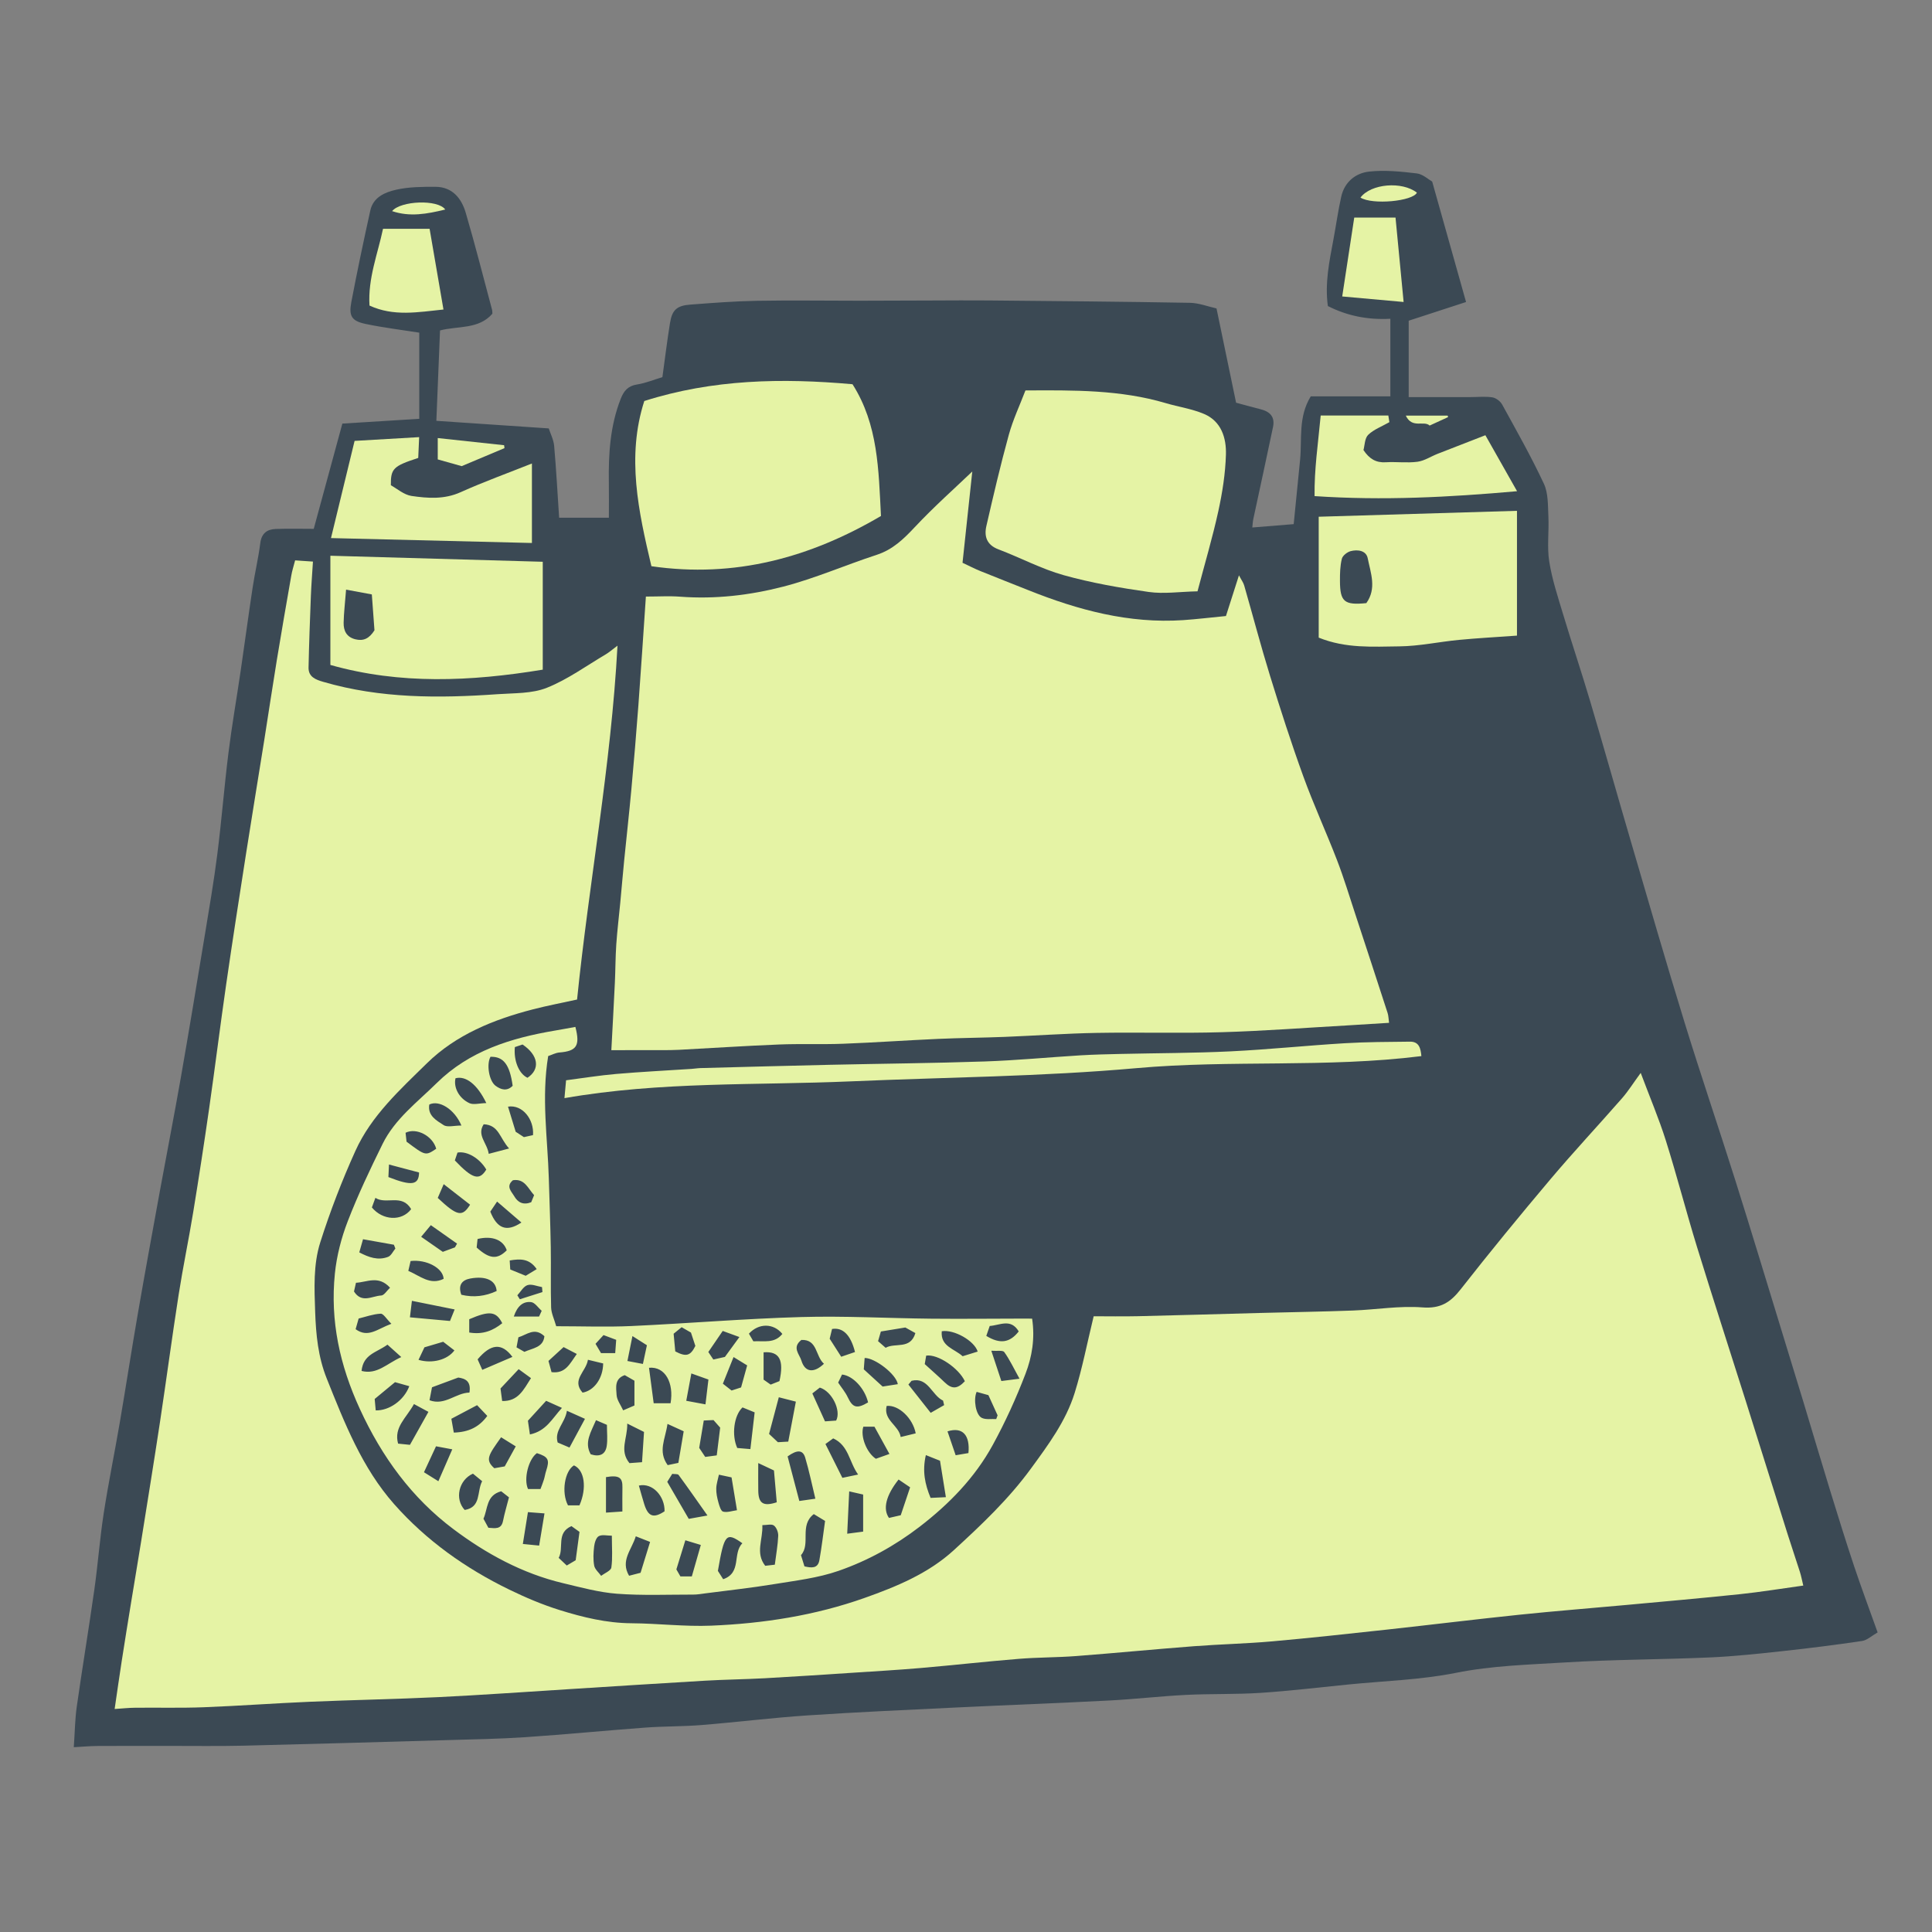<svg version="1.1" id="svg" xmlns="http://www.w3.org/2000/svg" xmlns:xlink="http://www.w3.org/1999/xlink" x="0px" y="0px"
	 width="200px" height="200px" viewBox="0 0 200 200" enable-background="new 0 0 200 200" xml:space="preserve">
<rect x="0" y="0" width="200" height="200" fill="#808080" stroke="none"/>
<path class="stroke" fill="#3b4954"  d="M191.938,162.135c-0.866-2.599-1.679-5.217-2.484-7.835c-0.94-3.058-1.844-6.127-2.771-9.189
	c-0.753-2.486-1.518-4.97-2.281-7.454c-1.582-5.151-3.135-10.312-4.757-15.451c-1.729-5.479-3.584-10.918-5.274-16.408
	c-1.896-6.155-3.682-12.344-5.494-18.524c-1.437-4.896-2.818-9.811-4.27-14.704c-0.891-3.005-1.893-5.977-2.795-8.979
	c-0.544-1.807-1.145-3.618-1.437-5.473c-0.24-1.521-0.011-3.112-0.087-4.667c-0.057-1.137-0.005-2.391-0.466-3.375
	c-1.307-2.798-2.834-5.495-4.324-8.205c-0.188-0.341-0.645-0.684-1.02-0.739c-0.751-0.111-1.531-0.023-2.3-0.023
	c-2.068,0.002-4.136,0.001-6.351,0.001c0-2.806,0-5.438,0-7.911c2.011-0.655,3.861-1.258,5.938-1.934
	c-1.195-4.249-2.312-8.221-3.507-12.469c-0.39-0.217-0.966-0.77-1.598-0.844c-1.629-0.195-3.304-0.365-4.922-0.189
	c-1.411,0.154-2.552,1.075-2.892,2.587c-0.332,1.474-0.536,2.975-0.814,4.461c-0.422,2.255-0.897,4.503-0.573,6.874
	c1.995,1.004,4.099,1.443,6.469,1.315c0,2.676,0,5.223,0,8.03c-2.745,0-5.454,0-8.238,0c-1.312,2.132-0.896,4.401-1.104,6.558
	c-0.213,2.219-0.442,4.437-0.664,6.671c-1.354,0.11-2.777,0.225-4.285,0.348c0.035-0.3,0.047-0.608,0.111-0.905
	c0.676-3.164,1.373-6.324,2.033-9.492c0.207-0.993-0.238-1.574-1.258-1.836c-0.909-0.232-1.812-0.483-2.564-0.685
	c-0.684-3.292-1.327-6.385-2.027-9.76c-0.889-0.196-1.821-0.565-2.759-0.582c-6.946-0.122-13.895-0.179-20.842-0.244
	c-1.928-0.019-3.857-0.001-5.785,0.004c-2.506,0.006-5.013,0.022-7.52,0.024c-3.561,0.002-7.123-0.055-10.682,0.008
	c-2.294,0.04-4.587,0.22-6.877,0.393c-1.409,0.106-1.891,0.55-2.112,1.918c-0.296,1.836-0.52,3.684-0.784,5.589
	c-0.875,0.264-1.734,0.623-2.625,0.762c-0.947,0.148-1.371,0.666-1.695,1.495c-1.092,2.79-1.27,5.694-1.224,8.638
	c0.02,1.214,0.003,2.427,0.003,3.661c-1.779,0-3.459,0-5.15,0c-0.169-2.544-0.299-4.994-0.515-7.437
	c-0.057-0.639-0.381-1.255-0.559-1.809c-4.05-0.273-7.816-0.527-11.635-0.785c0.131-3.225,0.253-6.242,0.379-9.356
	c1.834-0.487,3.991-0.087,5.418-1.729c-0.009-0.176,0.002-0.285-0.024-0.385c-0.901-3.36-1.752-6.736-2.734-10.074
	c-0.438-1.49-1.385-2.675-3.131-2.682c-1.359-0.005-2.754,0.005-4.067,0.301c-1.141,0.257-2.371,0.766-2.675,2.136
	c-0.699,3.158-1.365,6.324-1.97,9.501c-0.277,1.456,0.044,1.957,1.489,2.26c1.85,0.388,3.734,0.614,5.545,0.901
	c0,2.944,0,5.979,0,8.919c-2.725,0.169-5.223,0.324-7.961,0.494c-0.998,3.67-1.961,7.212-2.963,10.896
	c-1.181,0-2.557-0.036-3.93,0.012c-0.901,0.033-1.477,0.448-1.605,1.473c-0.193,1.536-0.557,3.051-0.789,4.584
	c-0.438,2.888-0.822,5.783-1.246,8.674c-0.414,2.82-0.907,5.63-1.26,8.458c-0.434,3.48-0.707,6.981-1.149,10.46
	c-0.359,2.833-0.844,5.65-1.309,8.47c-0.811,4.919-1.623,9.838-2.483,14.748c-0.679,3.88-1.439,7.745-2.147,11.619
	c-0.778,4.26-1.56,8.52-2.298,12.786c-0.65,3.753-1.226,7.518-1.868,11.271c-0.535,3.13-1.178,6.242-1.661,9.38
	c-0.402,2.609-0.594,5.25-0.965,7.865c-0.573,4.048-1.245,8.081-1.821,12.127c-0.183,1.28-0.195,2.584-0.308,4.197
	c0.913-0.05,1.667-0.12,2.422-0.126c2.438-0.016,4.876-0.007,7.314-0.009c2.604-0.004,5.211,0.039,7.814-0.022
	c7.012-0.168,14.023-0.374,21.034-0.576c2.718-0.079,5.44-0.122,8.152-0.304c4.152-0.279,8.294-0.688,12.444-0.994
	c1.937-0.143,3.887-0.107,5.822-0.265c3.654-0.296,7.295-0.752,10.952-0.996c5.173-0.345,10.354-0.574,15.534-0.825
	c5.241-0.254,10.486-0.445,15.728-0.719c2.638-0.137,5.268-0.446,7.906-0.578c2.574-0.129,5.161-0.043,7.731-0.211
	c3.026-0.199,6.042-0.563,9.061-0.864c3.726-0.373,7.506-0.477,11.162-1.208c3.744-0.749,7.507-0.844,11.265-1.076
	c5.001-0.31,10.022-0.299,15.03-0.52c2.531-0.11,5.057-0.389,7.578-0.66c2.729-0.296,5.457-0.639,8.173-1.044
	c0.525-0.077,0.995-0.534,1.611-0.886C193.497,166.529,192.676,164.346,191.938,162.135z"/>
<path fill-rule="evenodd" clip-rule="evenodd" fill="#e5f3a5" class="fill" d="M30.551,58.009c0.643,0.045,1.157,0.079,1.846,0.126
	c-0.077,1.248-0.17,2.397-0.215,3.549c-0.097,2.471-0.188,4.94-0.241,7.411c-0.021,0.979,0.73,1.26,1.519,1.489
	c5.926,1.73,11.978,1.707,18.053,1.278c1.713-0.12,3.551-0.047,5.093-0.661c2.153-0.858,4.086-2.273,6.104-3.465
	c0.346-0.204,0.651-0.479,1.213-0.898c-0.67,12.47-2.95,24.464-4.185,36.633c-1.548,0.341-3.066,0.629-4.559,1.013
	c-4.076,1.053-7.971,2.622-10.997,5.596c-2.779,2.73-5.748,5.42-7.391,9.058c-1.391,3.076-2.613,6.246-3.635,9.462
	c-0.734,2.309-0.615,4.782-0.531,7.214c0.081,2.354,0.308,4.664,1.194,6.878c1.842,4.604,3.655,9.252,6.985,13.018
	c3.322,3.758,7.378,6.636,11.885,8.831c1.696,0.826,3.452,1.572,5.25,2.133c2.408,0.75,4.861,1.347,7.431,1.364
	c2.749,0.019,5.504,0.361,8.244,0.249c5.415-0.223,10.75-1.05,15.891-2.872c3.338-1.183,6.62-2.545,9.249-4.957
	c2.848-2.612,5.661-5.271,7.969-8.434c1.795-2.46,3.609-4.898,4.521-7.816c0.794-2.542,1.296-5.177,1.972-7.95
	c1.384,0,3.004,0.03,4.623-0.007c4.198-0.096,8.396-0.224,12.594-0.335c3.209-0.084,6.42-0.133,9.628-0.252
	c2.399-0.09,4.815-0.509,7.188-0.323c1.867,0.146,2.89-0.512,3.957-1.873c3.023-3.858,6.134-7.65,9.295-11.396
	c2.407-2.852,4.96-5.579,7.417-8.389c0.637-0.729,1.154-1.56,1.927-2.618c0.95,2.534,1.887,4.733,2.602,7.003
	c1.151,3.658,2.106,7.377,3.234,11.041c1.627,5.284,3.34,10.54,5.005,15.812c1.462,4.628,2.907,9.261,4.366,13.89
	c0.414,1.313,0.862,2.613,1.277,3.925c0.132,0.417,0.211,0.85,0.346,1.401c-2.287,0.315-4.397,0.663-6.521,0.887
	c-3.93,0.412-7.868,0.759-11.803,1.121c-3.676,0.339-7.357,0.625-11.029,1.007c-4.586,0.477-9.164,1.042-13.749,1.543
	c-3.959,0.431-7.918,0.866-11.886,1.218c-2.685,0.238-5.387,0.295-8.076,0.501c-4.076,0.312-8.146,0.71-12.222,1.021
	c-1.974,0.15-3.96,0.128-5.932,0.288c-3.377,0.274-6.746,0.655-10.122,0.946c-2.392,0.205-4.79,0.344-7.187,0.501
	c-2.987,0.195-5.975,0.396-8.964,0.56c-2.078,0.114-4.161,0.135-6.238,0.256c-4.754,0.277-9.506,0.592-14.26,0.888
	c-4.433,0.277-8.865,0.597-13.301,0.811c-4.424,0.213-8.855,0.291-13.281,0.479c-3.673,0.156-7.342,0.428-11.016,0.569
	c-2.368,0.091-4.741,0.026-7.112,0.051c-0.655,0.006-1.311,0.078-2.109,0.13c0.253-1.72,0.482-3.348,0.734-4.972
	c0.318-2.053,0.652-4.103,0.985-6.151c0.34-2.088,0.696-4.173,1.03-6.262c0.655-4.106,1.323-8.212,1.945-12.324
	c0.663-4.388,1.246-8.786,1.93-13.171c0.445-2.856,1.041-5.689,1.508-8.543c0.587-3.584,1.139-7.174,1.654-10.769
	c0.611-4.258,1.139-8.528,1.754-12.784c0.655-4.532,1.359-9.057,2.065-13.581c0.608-3.898,1.254-7.792,1.875-11.688
	c0.442-2.782,0.854-5.568,1.31-8.349c0.479-2.921,0.988-5.838,1.499-8.754C30.24,59.082,30.395,58.615,30.551,58.009z"/>
<path fill-rule="evenodd" clip-rule="evenodd" fill="#e5f3a5" class="fill" d="M126.91,63.771c0.448-1.4,0.864-2.702,1.346-4.212
	c0.25,0.476,0.455,0.744,0.542,1.048c0.896,3.108,1.715,6.243,2.67,9.334c1.081,3.497,2.202,6.985,3.45,10.425
	c1.062,2.931,2.372,5.771,3.493,8.683c0.704,1.827,1.271,3.708,1.884,5.57c1.125,3.414,2.242,6.83,3.351,10.249
	c0.091,0.282,0.091,0.594,0.151,1.014c-1.454,0.091-2.776,0.178-4.1,0.254c-4.403,0.25-8.804,0.587-13.211,0.717
	c-4.32,0.129-8.648-0.006-12.971,0.072c-3.176,0.058-6.348,0.287-9.522,0.413c-2.288,0.091-4.58,0.105-6.867,0.207
	c-3.279,0.146-6.555,0.378-9.834,0.503c-2.217,0.085-4.441-0.011-6.658,0.078c-3.45,0.139-6.897,0.367-10.346,0.55
	c-0.565,0.03-1.133,0.033-1.699,0.034c-1.678,0.004-3.354,0.002-5.303,0.002c0.115-2.178,0.25-4.58,0.365-6.984
	c0.063-1.319,0.056-2.642,0.146-3.957c0.099-1.442,0.276-2.878,0.413-4.317c0.138-1.459,0.259-2.921,0.404-4.38
	c0.243-2.448,0.52-4.894,0.744-7.344c0.266-2.909,0.512-5.82,0.729-8.733c0.278-3.75,0.519-7.502,0.775-11.242
	c1.312,0,2.437-0.071,3.551,0.013c3.625,0.274,7.211-0.147,10.68-1.044c3.286-0.849,6.429-2.235,9.667-3.29
	c1.655-0.54,2.776-1.628,3.932-2.859c2.015-2.148,4.229-4.109,5.959-5.767c-0.292,2.731-0.638,5.966-1.011,9.451
	c0.684,0.319,1.251,0.615,1.842,0.855c1.654,0.673,3.319,1.318,4.977,1.981c5.145,2.06,10.417,3.477,16.03,3.1
	C123.923,64.096,125.354,63.921,126.91,63.771z"/>
<path fill-rule="evenodd" clip-rule="evenodd" fill="#e5f3a5" class="fill" d="M106.844,136.505c0.312,2.055-0.013,3.96-0.687,5.716
	c-0.966,2.521-2.094,4.999-3.389,7.365c-1.852,3.385-4.514,6.113-7.568,8.462c-2.561,1.969-5.382,3.521-8.401,4.569
	c-2.134,0.741-4.443,1.008-6.692,1.377c-2.347,0.385-4.715,0.641-7.074,0.948c-0.417,0.055-0.837,0.129-1.256,0.129
	c-2.635-0.003-5.28,0.11-7.9-0.087c-1.882-0.142-3.744-0.657-5.593-1.096c-4.206-0.997-7.966-3.053-11.354-5.598
	c-4.301-3.23-7.396-7.472-9.68-12.44c-2.083-4.529-3.08-9.118-2.583-14.012c0.187-1.84,0.668-3.699,1.336-5.426
	c1.052-2.723,2.31-5.37,3.601-7.99c1.275-2.592,3.59-4.316,5.593-6.293c3.392-3.344,7.682-4.668,12.22-5.438
	c0.72-0.121,1.437-0.257,2.146-0.385c0.509,1.955,0.132,2.504-1.657,2.648c-0.388,0.031-0.761,0.238-1.158,0.37
	c-0.711,4.313-0.06,8.481,0.065,12.648c0.072,2.383,0.162,4.765,0.203,7.147c0.035,2.077-0.026,4.156,0.036,6.231
	c0.018,0.599,0.313,1.188,0.527,1.94c2.675,0,5.242,0.097,7.798-0.02c5.858-0.269,11.708-0.764,17.568-0.931
	c4.479-0.128,8.967,0.126,13.451,0.171c3.114,0.031,6.229-0.004,9.344-0.009C106.085,136.505,106.43,136.505,106.844,136.505z
	 M83.277,162.151c0.719,0.164,1.387,0.241,1.544-0.634c0.239-1.333,0.394-2.682,0.591-4.071c-0.39-0.236-0.77-0.466-1.168-0.707
	c-1.537,1.185-0.281,3.09-1.327,4.249C83.049,161.415,83.151,161.747,83.277,162.151z M82.745,155.381
	c0.797-0.113,1.197-0.17,1.661-0.236c-0.362-1.494-0.646-2.89-1.051-4.249c-0.238-0.804-0.816-0.855-1.822-0.128
	C81.917,152.229,82.322,153.771,82.745,155.381z M73.236,156.884c-1.123-1.591-2.04-2.909-2.99-4.202
	c-0.084-0.114-0.388-0.069-0.656-0.108c-0.172,0.273-0.331,0.528-0.516,0.824c0.757,1.305,1.489,2.565,2.225,3.834
	C71.946,157.115,72.412,157.032,73.236,156.884z M81.601,149.235c0.258-1.358,0.51-2.685,0.787-4.138
	c-0.659-0.17-1.169-0.3-1.766-0.453c-0.359,1.354-0.677,2.551-1.008,3.796c0.274,0.257,0.579,0.544,0.914,0.857
	C80.831,149.28,81.139,149.264,81.601,149.235z M63.338,158.975c-0.484,0-1.001-0.14-1.348,0.045
	c-0.277,0.146-0.438,0.677-0.484,1.057c-0.078,0.659-0.114,1.35,0.004,1.995c0.07,0.385,0.47,0.709,0.721,1.06
	c0.369-0.285,1.009-0.532,1.056-0.864C63.429,161.272,63.338,160.245,63.338,158.975z M42.853,145.347
	c-0.796,1.457-2.107,2.393-1.643,4.097c0.393,0.04,0.734,0.074,1.228,0.125c0.6-1.07,1.209-2.157,1.913-3.413
	C43.825,145.871,43.385,145.634,42.853,145.347z M76.865,145.694c-0.897,0.842-1.146,2.878-0.545,4.202
	c0.345,0.028,0.723,0.061,1.36,0.114c0.151-1.3,0.295-2.545,0.441-3.802C77.582,145.987,77.203,145.833,76.865,145.694z
	 M95.729,141.211c0.812,0.74,1.442,1.285,2.038,1.865c0.771,0.749,1.335,0.737,2.114-0.092c-0.621-1.345-2.797-2.84-4.003-2.65
	C95.825,140.649,95.765,141.004,95.729,141.211z M97.917,154.987c-0.214-1.331-0.406-2.523-0.607-3.771
	c-0.492-0.197-0.908-0.363-1.466-0.585c-0.384,1.667-0.095,3.016,0.491,4.431C96.815,155.039,97.249,155.02,97.917,154.987z
	 M76.851,159.759c-1.691-1.193-1.871-0.968-2.536,2.858c0.161,0.254,0.344,0.542,0.548,0.862
	C76.811,162.812,75.804,160.804,76.851,159.759z M58.798,155.835c0.414,0,0.818,0,1.187,0c0.793-1.818,0.518-3.667-0.571-4.14
	C58.463,152.274,58.087,154.483,58.798,155.835z M67.185,141.591c0.162,1.229,0.316,2.396,0.484,3.672c0.634,0,1.207,0,1.747,0
	C69.78,143.17,68.869,141.436,67.185,141.591z M48.597,144.16c0.189-1.176-0.418-1.452-1.157-1.557
	c-0.968,0.358-1.851,0.688-2.72,1.009c-0.087,0.459-0.158,0.828-0.256,1.342C46.061,145.544,47.176,144.186,48.597,144.16z
	 M75.73,152.939c-0.333-0.071-0.82-0.176-1.308-0.28c-0.098,0.476-0.263,0.951-0.275,1.43c-0.012,0.475,0.091,0.965,0.218,1.426
	c0.099,0.356,0.255,0.908,0.49,0.969c0.429,0.111,0.935-0.078,1.437-0.146C76.101,155.186,75.948,154.262,75.73,152.939z
	 M52.688,155.004c-0.223-0.173-0.512-0.399-0.805-0.628c-1.574,0.423-1.373,1.837-1.837,2.84c0.189,0.35,0.354,0.65,0.511,0.939
	c0.674,0.038,1.335,0.213,1.518-0.718C52.221,156.691,52.443,155.961,52.688,155.004z M87.909,154.385
	c-0.072,1.533-0.134,2.844-0.206,4.385c0.599-0.079,1.083-0.144,1.65-0.218c0-1.382,0-2.56,0-3.837
	C88.876,154.605,88.455,154.509,87.909,154.385z M80.209,161.976c0.141-1.109,0.313-2.047,0.352-2.989
	c0.016-0.361-0.176-0.863-0.449-1.067c-0.241-0.181-0.726-0.038-1.195-0.038c0.076,1.512-0.751,2.855,0.297,4.209
	C79.498,162.057,79.831,162.019,80.209,161.976z M69.117,151.669c0.419-0.088,0.809-0.171,1.107-0.232
	c0.185-1.095,0.347-2.057,0.552-3.271c-0.456-0.208-0.978-0.444-1.677-0.764C68.873,148.998,68.083,150.224,69.117,151.669z
	 M66.463,151.366c0.075-1.153,0.133-2.026,0.205-3.132c-0.401-0.2-0.909-0.454-1.735-0.866c0.028,1.577-0.842,2.773,0.228,4.095
	C65.569,151.432,66.018,151.398,66.463,151.366z M42.435,136.368c1.352,0.123,2.717,0.248,4.148,0.379
	c0.14-0.348,0.251-0.621,0.482-1.194c-1.561-0.315-2.975-0.6-4.424-0.892C42.569,135.25,42.521,135.658,42.435,136.368z
	 M80.12,152.221c-0.434-0.203-0.87-0.408-1.627-0.765c0,1.182-0.013,2.031,0.003,2.88c0.024,1.303,0.521,1.632,1.913,1.181
	C80.32,154.501,80.229,153.46,80.12,152.221z M66.312,162.814c0.321-1.04,0.628-2.037,0.985-3.194
	c-0.494-0.194-0.939-0.37-1.48-0.583c-0.436,1.424-1.616,2.518-0.695,4.084C65.538,163.016,65.867,162.931,66.312,162.814z
	 M62.731,152.91c0,1.192,0,2.371,0,3.675c0.664-0.045,1.148-0.077,1.698-0.115c0-0.948-0.014-1.719,0.004-2.487
	C64.457,152.965,64.1,152.677,62.731,152.91z M85.45,149.483c0.621,1.241,1.188,2.376,1.752,3.503
	c0.618-0.13,1.005-0.211,1.629-0.342c-0.942-1.32-0.963-3.004-2.578-3.743C86.001,149.084,85.783,149.242,85.45,149.483z
	 M55.951,154.144c0.145-0.391,0.264-0.682,0.355-0.98c0.092-0.298,0.135-0.613,0.233-0.909c0.381-1.143,0.225-1.449-0.958-1.826
	c-0.871,0.614-1.397,2.683-0.919,3.716C55.062,154.144,55.478,154.144,55.951,154.144z M73.004,150.82
	c0.37-0.05,0.71-0.096,1.193-0.16c0.121-0.979,0.238-1.925,0.355-2.872c-0.22-0.25-0.428-0.485-0.691-0.783
	c-0.298,0.013-0.63,0.027-1.008,0.045c-0.17,1.022-0.324,1.947-0.472,2.834C72.584,150.189,72.758,150.45,73.004,150.82z
	 M54.856,148.495c1.701-0.363,2.269-1.606,3.316-2.75c-0.712-0.319-1.241-0.556-1.636-0.734c-0.73,0.8-1.248,1.365-1.886,2.063
	C54.7,147.417,54.771,147.904,54.856,148.495z M93.021,153.159c-1.317,1.658-1.646,3.055-0.993,3.976
	c0.363-0.083,0.736-0.169,1.217-0.279c0.309-0.919,0.628-1.871,0.97-2.889C93.801,153.687,93.435,153.439,93.021,153.159z
	 M37.428,141.919c1.608,0.409,2.593-0.752,4.114-1.436c-0.593-0.532-1.021-0.916-1.432-1.285
	C38.988,140.018,37.604,140.178,37.428,141.919z M49.388,145.463c-0.894,0.473-1.741,0.921-2.663,1.408
	c0.089,0.505,0.172,0.978,0.252,1.43c1.544-0.048,2.618-0.568,3.467-1.727C50.125,146.238,49.842,145.94,49.388,145.463z
	 M50.775,109.398c-0.431,0.779-0.155,2.49,0.523,2.999c0.553,0.412,1.19,0.598,1.772,0.004
	C52.771,110.216,52.127,109.36,50.775,109.398z M49.911,153.331c-0.406-0.332-0.695-0.568-0.952-0.779
	c-1.479,0.657-1.913,2.627-0.853,3.759C49.835,156.023,49.345,154.433,49.911,153.331z M58.955,149.85
	c0.517-0.962,1.001-1.862,1.6-2.973c-0.656-0.293-1.171-0.523-1.867-0.833c-0.203,1.288-1.323,2.035-0.958,3.285
	C58.079,149.478,58.366,149.599,58.955,149.85z M71.617,163.19c0.288-1.006,0.581-2.031,0.932-3.256
	c-0.549-0.167-1.029-0.312-1.602-0.485c-0.337,1.094-0.62,2.012-0.929,3.014c0.122,0.212,0.275,0.478,0.419,0.728
	C70.822,163.19,71.154,163.19,71.617,163.19z M40.892,143.082c-0.811,0.67-1.484,1.227-2.104,1.739
	c0.042,0.468,0.075,0.83,0.106,1.183c1.387,0.035,2.915-1.022,3.476-2.507C41.837,143.348,41.323,143.204,40.892,143.082z
	 M42.561,125.174c-0.938-1.639-2.586-0.438-3.7-1.174c-0.161,0.439-0.267,0.729-0.364,0.994
	C39.606,126.34,41.581,126.462,42.561,125.174z M58.67,162.062c0.363-0.215,0.631-0.374,0.924-0.547
	c0.128-0.953,0.257-1.914,0.395-2.935c-0.285-0.205-0.556-0.398-0.833-0.598c-1.607,0.715-0.749,2.239-1.321,3.29
	C58.116,161.539,58.363,161.772,58.67,162.062z M51.412,133.646c-0.078-1.104-1.106-1.587-2.722-1.295
	c-0.824,0.147-1.309,0.649-0.934,1.682C49.035,134.341,50.249,134.184,51.412,133.646z M60.863,140.763
	c-0.193,1.245-1.726,2.071-0.556,3.402c1.194-0.207,2.112-1.468,2.133-3.021C61.985,141.035,61.488,140.914,60.863,140.763z
	 M89.863,145.176c-0.329-1.418-1.55-2.763-2.696-2.886c-0.13,0.272-0.273,0.568-0.401,0.835c0.368,0.552,0.747,0.996,0.987,1.507
	C88.272,145.734,88.699,145.867,89.863,145.176z M92.942,143.289c-0.171-1.047-2.382-2.73-3.434-2.712
	c-0.03,0.396-0.061,0.794-0.089,1.176c0.662,0.604,1.282,1.171,1.95,1.782C91.879,143.455,92.41,143.372,92.942,143.289z
	 M61.698,147.015c-0.521,1.238-1.244,2.299-0.547,3.534c0.955,0.305,1.527-0.008,1.657-0.862c0.102-0.664,0.021-1.354,0.021-2.186
	C62.562,147.387,62.17,147.218,61.698,147.015z M92.075,150.512c-0.565-1.027-1.066-1.938-1.551-2.819c-0.492,0-0.831,0-1.151,0
	c-0.325,0.989,0.333,2.686,1.296,3.32C91.013,150.89,91.4,150.752,92.075,150.512z M97.736,145.459
	c-0.037-0.156-0.074-0.313-0.111-0.47c-1.168-0.539-1.541-2.476-3.258-2.05c-0.11,0.13-0.22,0.26-0.33,0.389
	c0.726,0.92,1.45,1.84,2.308,2.927C96.804,145.993,97.27,145.726,97.736,145.459z M66.135,153.787
	c0.187,0.649,0.358,1.288,0.555,1.918c0.406,1.302,0.97,1.497,2.105,0.744C68.831,154.904,67.565,153.466,66.135,153.787z
	 M101.21,139.914c-0.35-1.128-2.459-2.315-3.719-2.104c-0.149,1.582,1.309,1.807,2.16,2.587
	C100.154,140.24,100.647,140.088,101.21,139.914z M54.651,156.535c-0.176,1.1-0.331,2.067-0.527,3.296
	c0.711,0.07,1.201,0.119,1.688,0.168c0.209-1.26,0.37-2.231,0.553-3.332C55.729,156.618,55.328,156.588,54.651,156.535z
	 M45.38,153.336c0.543-1.246,0.956-2.192,1.439-3.302c-0.773-0.145-1.201-0.224-1.683-0.314c-0.416,0.896-0.789,1.7-1.247,2.685
	C44.363,152.7,44.78,152.961,45.38,153.336z M91.786,145.541c-0.364,1.487,1.256,1.984,1.454,3.219
	c0.635-0.156,1.097-0.269,1.553-0.38C94.505,146.829,93.039,145.414,91.786,145.541z M51.812,143.736
	c0.048,0.358,0.106,0.794,0.173,1.297c1.667,0.044,2.214-1.169,2.983-2.369c-0.444-0.323-0.834-0.605-1.277-0.928
	C53.032,142.438,52.491,143.014,51.812,143.736z M84.093,144.247c0.469,1.036,0.901,1.988,1.311,2.892
	c0.572-0.04,0.877-0.062,1.154-0.081c0.546-1.039-0.436-3.033-1.691-3.414C84.687,143.784,84.474,143.95,84.093,144.247z
	 M91.681,139.523c0.982-0.565,2.562,0.223,3.079-1.523c-0.423-0.235-0.779-0.433-1.041-0.578c-0.92,0.15-1.709,0.278-2.531,0.414
	c-0.104,0.355-0.196,0.674-0.291,1.001C91.154,139.061,91.362,139.244,91.681,139.523z M85.295,141.176
	c-0.894-0.777-0.65-2.537-2.335-2.466c-1.005,0.778-0.201,1.471,0,2.135C83.319,142.039,84.223,142.2,85.295,141.176z
	 M64.674,142.354c-1.098,0.377-0.885,1.317-0.845,2.051c0.029,0.526,0.427,1.033,0.681,1.594c0.577-0.248,0.889-0.382,1.167-0.503
	c0-0.911,0-1.748,0-2.565C65.312,142.721,64.989,142.536,64.674,142.354z M79.046,142.82c0.25,0.175,0.476,0.334,0.734,0.514
	c0.33-0.131,0.646-0.256,0.908-0.361c0.491-2.182,0.003-3.114-1.642-2.982C79.046,140.883,79.046,141.799,79.046,142.82z
	 M48.575,136.567c0,0.458,0,0.904,0,1.375c1.431,0.239,2.466-0.204,3.418-0.964C51.36,135.739,50.675,135.663,48.575,136.567z
	 M54.605,111.571c1.337-0.882,1.14-2.339-0.514-3.445c-0.251,0.085-0.537,0.183-0.793,0.269
	C53.161,109.821,53.73,111.166,54.605,111.571z M50.342,114.19c-0.948-1.978-2.147-2.847-3.189-2.569
	c-0.214,0.924,0.331,2.056,1.434,2.575C49.014,114.396,49.624,114.206,50.342,114.19z M55.177,117.507
	c0.127-1.629-1.097-3.188-2.588-2.947c0.26,0.851,0.51,1.667,0.795,2.6c0.256,0.167,0.573,0.374,0.851,0.555
	C54.569,117.64,54.841,117.581,55.177,117.507z M51.874,148.785c-1.301,1.84-1.695,2.325-0.703,3.206
	c0.302-0.054,0.64-0.114,1.078-0.191c0.334-0.608,0.684-1.243,1.141-2.072C52.806,149.365,52.333,149.071,51.874,148.785z
	 M40.929,129.249c-0.051-0.133-0.104-0.264-0.154-0.395c-1.067-0.189-2.135-0.38-3.195-0.569c-0.155,0.544-0.258,0.904-0.388,1.36
	c0.968,0.509,1.936,0.869,2.987,0.463C40.493,129.987,40.683,129.544,40.929,129.249z M36.646,133.694
	c0.803,1.26,1.884,0.46,2.817,0.416c0.305-0.015,0.587-0.503,0.914-0.806c-1.198-1.322-2.39-0.562-3.526-0.513
	C36.776,133.123,36.708,133.423,36.646,133.694z M47.085,120.125c1.834,1.934,2.543,2.12,3.255,0.947
	c-0.665-1.142-1.965-1.938-2.98-1.757C47.277,119.557,47.182,119.84,47.085,120.125z M75.042,140.469
	c0.434-0.595,0.863-1.183,1.501-2.059c-0.68-0.248-1.236-0.452-1.727-0.632c-0.594,0.871-1.023,1.498-1.49,2.181
	c0.194,0.292,0.359,0.539,0.519,0.778C74.302,140.634,74.671,140.552,75.042,140.469z M42.269,131.561
	c1.24,0.531,2.253,1.512,3.656,0.825c-0.06-1.127-1.79-2.037-3.421-1.845C42.44,130.815,42.372,131.114,42.269,131.561z
	 M105.539,142.723c-0.609-1.101-1.02-1.982-1.579-2.759c-0.147-0.206-0.745-0.09-1.338-0.137c0.41,1.238,0.718,2.171,1.037,3.137
	C104.253,142.888,104.654,142.836,105.539,142.723z M45.931,122.584c-0.273,0.633-0.459,1.064-0.615,1.425
	c2.022,1.894,2.537,1.998,3.347,0.7C47.858,124.083,47.046,123.451,45.931,122.584z M74.831,143.239
	c0.399,0.312,0.644,0.505,0.902,0.707c0.322-0.105,0.616-0.2,0.983-0.319c0.198-0.717,0.398-1.443,0.631-2.281
	c-0.409-0.251-0.802-0.492-1.41-0.865C75.539,141.476,75.199,142.323,74.831,143.239z M71.568,142.178
	c-0.2,1.072-0.343,1.843-0.527,2.831c0.722,0.136,1.309,0.244,1.989,0.371c0.113-0.956,0.199-1.673,0.306-2.57
	C72.804,142.619,72.295,142.438,71.568,142.178z M47.766,116.514c-0.735-1.734-2.334-2.664-3.325-2.174
	c-0.195,1.157,0.751,1.654,1.479,2.128C46.315,116.725,47.014,116.514,47.766,116.514z M40.515,137.038
	c-0.506-0.499-0.825-1.062-1.112-1.046c-0.793,0.044-1.573,0.331-2.276,0.501c-0.136,0.476-0.219,0.766-0.314,1.104
	C38.113,138.541,39.061,137.569,40.515,137.038z M45.157,118.919c-0.358-1.324-2.04-2.218-3.173-1.656
	c0.034,0.308,0.071,0.644,0.102,0.923C44.052,119.66,44.052,119.66,45.157,118.919z M53.047,140.466
	c-1.122-1.509-2.259-1.346-3.603,0.254c0.123,0.277,0.247,0.554,0.483,1.086C50.984,141.353,51.984,140.923,53.047,140.466z
	 M47.095,129.127c0.072-0.129,0.146-0.258,0.218-0.387c-0.846-0.597-1.691-1.192-2.713-1.912c-0.357,0.43-0.66,0.793-1.002,1.204
	c0.895,0.622,1.579,1.098,2.24,1.559C46.322,129.412,46.708,129.27,47.095,129.127z M52.702,118.89
	c-0.979-1.061-1.045-2.439-2.631-2.506c-0.735,1.142,0.353,1.909,0.523,3.06C51.294,119.26,51.858,119.111,52.702,118.89z
	 M43.324,140.771c1.418,0.418,2.995,0.002,3.716-0.977c-0.411-0.317-0.826-0.636-1.162-0.895c-0.735,0.218-1.305,0.387-1.941,0.576
	C43.749,139.873,43.553,140.288,43.324,140.771z M85.888,138.585c0.383,0.599,0.756,1.181,1.194,1.865
	c0.521-0.179,0.982-0.337,1.428-0.489c-0.448-1.784-1.266-2.57-2.376-2.386C86.062,137.87,85.989,138.173,85.888,138.585z
	 M102.32,144.426c-0.399-0.112-0.814-0.229-1.218-0.341c-0.35,0.775-0.096,2.375,0.523,2.688c0.417,0.212,0.997,0.098,1.504,0.128
	c0.047-0.129,0.094-0.258,0.142-0.387C102.977,145.866,102.682,145.22,102.32,144.426z M69.904,139.896
	c1.135,0.601,1.576,0.455,2.079-0.567c-0.151-0.461-0.304-0.923-0.455-1.382c-0.306-0.177-0.607-0.349-0.965-0.555
	c-0.279,0.228-0.542,0.44-0.83,0.675C69.792,138.708,69.848,139.296,69.904,139.896z M52.458,129.432
	c-0.353-1.069-1.483-1.541-3.02-1.173c-0.03,0.281-0.065,0.608-0.095,0.884C50.677,130.349,51.473,130.409,52.458,129.432z
	 M50.757,125.428c0.698,1.752,1.682,2.153,3.219,1.125c-0.851-0.731-1.64-1.412-2.518-2.167
	C51.099,124.919,50.912,125.197,50.757,125.428z M105.458,137.828c-0.819-1.374-1.938-0.638-3.003-0.563
	c-0.124,0.359-0.243,0.706-0.354,1.027C103.521,139.158,104.527,139.014,105.458,137.828z M59.71,140.161
	c-0.556-0.288-0.982-0.51-1.368-0.711c-0.593,0.544-1.049,0.962-1.564,1.433c0.101,0.373,0.213,0.781,0.316,1.16
	C58.56,142.221,58.978,141.174,59.71,140.161z M80.989,138.087c-0.913-1.124-2.438-1.138-3.461-0.026
	c0.141,0.244,0.301,0.52,0.459,0.791C79.069,138.786,80.167,139.11,80.989,138.087z M100.252,150.422
	c0.179-1.844-0.597-2.747-2.167-2.247c0.282,0.823,0.561,1.643,0.845,2.472C99.545,150.542,99.881,150.485,100.252,150.422z
	 M43.382,121.375c-0.993-0.263-1.99-0.527-3.113-0.824c-0.028,0.607-0.046,0.972-0.062,1.299
	C42.623,122.799,43.357,122.687,43.382,121.375z M54.286,139.943c0.882-0.397,1.947-0.444,2.071-1.618
	c-1.024-0.969-1.819-0.147-2.692,0.112c-0.066,0.355-0.128,0.684-0.195,1.04C53.756,139.641,53.993,139.776,54.286,139.943z
	 M53.097,122.178c-0.764,0.639-0.146,1.167,0.143,1.664c0.369,0.635,0.932,0.936,1.75,0.612c0.092-0.222,0.193-0.471,0.301-0.732
	C54.652,123.021,54.312,121.984,53.097,122.178z M65.47,138.308c-0.209,1.04-0.361,1.797-0.519,2.581
	c0.665,0.127,1.038,0.199,1.602,0.306c0.143-0.661,0.272-1.27,0.415-1.936C66.481,138.95,66.088,138.701,65.47,138.308z
	 M55.803,136.289c0.091-0.198,0.183-0.397,0.273-0.596c-0.365-0.315-0.705-0.857-1.1-0.9c-0.818-0.092-1.423,0.393-1.788,1.496
	C54.156,136.289,54.979,136.289,55.803,136.289z M55.559,131.378c-0.755-1.104-1.696-1.083-2.796-0.894
	c0.022,0.356,0.042,0.68,0.058,0.932c0.573,0.234,1.021,0.418,1.6,0.653C54.736,131.877,55.129,131.639,55.559,131.378z
	 M63.788,138.699c-0.485-0.183-0.868-0.327-1.312-0.493c-0.3,0.327-0.565,0.618-0.828,0.906c0.235,0.397,0.411,0.694,0.571,0.965
	c0.48,0,0.92,0,1.467,0C63.72,139.628,63.749,139.226,63.788,138.699z M53.554,134.088c0.086,0.137,0.172,0.274,0.258,0.411
	c0.78-0.248,1.562-0.495,2.341-0.743c-0.015-0.173-0.029-0.344-0.043-0.517c-0.507-0.084-1.07-0.344-1.503-0.203
	C54.187,133.173,53.9,133.72,53.554,134.088z"/>
<path fill-rule="evenodd" clip-rule="evenodd" fill="#e5f3a5" class="fill" d="M88.251,39.775c2.668,4.192,2.697,8.88,2.947,13.639
	c-7.309,4.301-15.121,6.457-23.764,5.2c-1.336-5.65-2.594-11.334-0.736-17.102C73.821,39.25,80.954,39.127,88.251,39.775z"/>
<path fill-rule="evenodd" clip-rule="evenodd" fill="#e5f3a5" class="fill" d="M123.966,61.213c-1.85,0.041-3.481,0.288-5.046,0.067
	c-2.957-0.419-5.924-0.934-8.795-1.735c-2.322-0.647-4.494-1.816-6.763-2.674c-1.219-0.46-1.5-1.344-1.251-2.427
	c0.724-3.152,1.459-6.304,2.317-9.421c0.435-1.58,1.146-3.084,1.726-4.604c5.009-0.03,9.833-0.077,14.532,1.315
	c1.316,0.391,2.708,0.586,3.959,1.118c1.788,0.761,2.313,2.486,2.263,4.209c-0.057,1.959-0.368,3.934-0.787,5.854
	C125.528,55.623,124.736,58.287,123.966,61.213z"/>
<path fill-rule="evenodd" clip-rule="evenodd" fill="#e5f3a5" class="fill" d="M157.037,52.88c0,4.248,0,8.488,0,12.919
	c-2.103,0.151-4.062,0.257-6.014,0.443c-2.056,0.197-4.103,0.647-6.157,0.669c-2.742,0.028-5.545,0.236-8.354-0.905
	c0-4.16,0-8.316,0-12.514C143.227,53.291,150.065,53.087,157.037,52.88z M141.442,62.435c1.095-1.528,0.445-3.123,0.143-4.646
	c-0.16-0.806-1.043-0.922-1.759-0.737c-0.363,0.094-0.838,0.464-0.919,0.795c-0.183,0.739-0.198,1.531-0.195,2.302
	C138.722,62.293,139.165,62.665,141.442,62.435z"/>
<path fill-rule="evenodd" clip-rule="evenodd" fill="#e5f3a5" class="fill" d="M56.186,58.154c0,3.663,0,7.338,0,11.169
	c-7.474,1.23-14.773,1.552-21.985-0.488c0-3.786,0-7.57,0-11.306C41.684,57.742,48.93,57.948,56.186,58.154z M35.826,61.04
	c-0.111,1.423-0.233,2.419-0.253,3.418c-0.018,0.838,0.304,1.502,1.23,1.725c0.827,0.2,1.422-0.081,1.962-0.935
	c-0.081-1.097-0.172-2.336-0.273-3.714C37.586,61.366,36.862,61.231,35.826,61.04z"/>
<path fill-rule="evenodd" clip-rule="evenodd" fill="#e5f3a5" class="fill" d="M34.264,55.702c0.862-3.55,1.636-6.737,2.443-10.061
	c2.334-0.135,4.444-0.258,6.683-0.389c-0.042,0.936-0.069,1.556-0.095,2.154c-2.573,0.839-2.854,1.095-2.834,2.828
	c0.63,0.341,1.348,0.99,2.145,1.107c1.686,0.246,3.387,0.371,5.07-0.386c2.395-1.078,4.873-1.972,7.388-2.974
	c0,2.787,0,5.446,0,8.229C48.216,56.044,41.462,55.879,34.264,55.702z"/>
<path fill-rule="evenodd" clip-rule="evenodd" fill="#e5f3a5" class="fill" d="M58.432,113.679c0.074-0.813,0.112-1.226,0.168-1.849
	c1.735-0.223,3.456-0.506,5.188-0.655c2.596-0.223,5.199-0.352,7.799-0.523c0.317-0.021,0.633-0.077,0.95-0.085
	c4.45-0.117,8.899-0.239,13.351-0.339c5.352-0.119,10.706-0.164,16.056-0.346c3.312-0.113,6.616-0.433,9.925-0.635
	c1.367-0.083,2.739-0.11,4.109-0.143c3.813-0.088,7.63-0.083,11.438-0.269c3.934-0.192,7.856-0.603,11.789-0.839
	c2.246-0.137,4.502-0.137,6.754-0.163c0.942-0.011,1.107,0.682,1.182,1.495c-9.829,1.231-19.695,0.371-29.513,1.248
	c-9.808,0.877-19.689,0.939-29.538,1.366C78.266,112.368,68.398,111.937,58.432,113.679z"/>
<path fill-rule="evenodd" clip-rule="evenodd" fill="#e5f3a5" class="fill" d="M157.046,50.85c-7.023,0.623-13.854,0.986-20.962,0.507
	c-0.036-2.788,0.361-5.426,0.635-8.346c2.344,0,4.637,0,7,0c0.039,0.242,0.08,0.504,0.109,0.691
	c-0.792,0.453-1.619,0.754-2.194,1.313c-0.365,0.356-0.355,1.095-0.489,1.574c0.616,0.928,1.312,1.326,2.313,1.264
	c1.09-0.067,2.202,0.09,3.277-0.052c0.72-0.096,1.39-0.552,2.09-0.825c1.643-0.646,3.291-1.281,4.941-1.922
	C154.95,47.144,155.985,48.975,157.046,50.85z"/>
<path fill-rule="evenodd" clip-rule="evenodd" fill="#e5f3a5" class="fill" d="M38.25,31.632c-0.176-2.809,0.859-5.367,1.4-7.947
	c1.676,0,3.174,0,4.822,0c0.481,2.8,0.949,5.525,1.436,8.356C43.254,32.314,40.765,32.786,38.25,31.632z"/>
<path fill-rule="evenodd" clip-rule="evenodd" fill="#e5f3a5" class="fill" d="M145.302,31.261c-2.147-0.193-4.104-0.37-6.356-0.572
	c0.444-2.914,0.846-5.549,1.245-8.165c1.446,0,2.761,0,4.273,0C144.734,25.348,145.001,28.126,145.302,31.261z"/>
<path fill-rule="evenodd" clip-rule="evenodd" fill="#e5f3a5" class="fill" d="M52.224,46.39c-1.474,0.62-2.947,1.24-4.432,1.865
	c-0.775-0.218-1.581-0.444-2.477-0.697c0-0.618,0-1.304,0-2.21c2.336,0.252,4.603,0.496,6.87,0.74
	C52.198,46.188,52.211,46.289,52.224,46.39z"/>
<path fill-rule="evenodd" clip-rule="evenodd" fill="#e5f3a5" class="fill" d="M140.835,20.454c1.092-1.453,4.318-1.705,5.843-0.51
	C146.246,20.832,142.082,21.232,140.835,20.454z"/>
<path fill-rule="evenodd" clip-rule="evenodd" fill="#e5f3a5" class="fill" d="M46.091,21.69c-1.902,0.463-3.653,0.786-5.499,0.166
	C41.466,20.775,45.336,20.618,46.091,21.69z"/>
<path fill-rule="evenodd" clip-rule="evenodd" fill="#e5f3a5" class="fill" d="M149.906,43.178c-0.592,0.272-1.185,0.544-1.909,0.875
	c-0.596-0.556-1.821,0.354-2.47-1.031c1.57,0,2.95,0,4.331,0C149.874,43.073,149.891,43.125,149.906,43.178z"/>
</svg>
